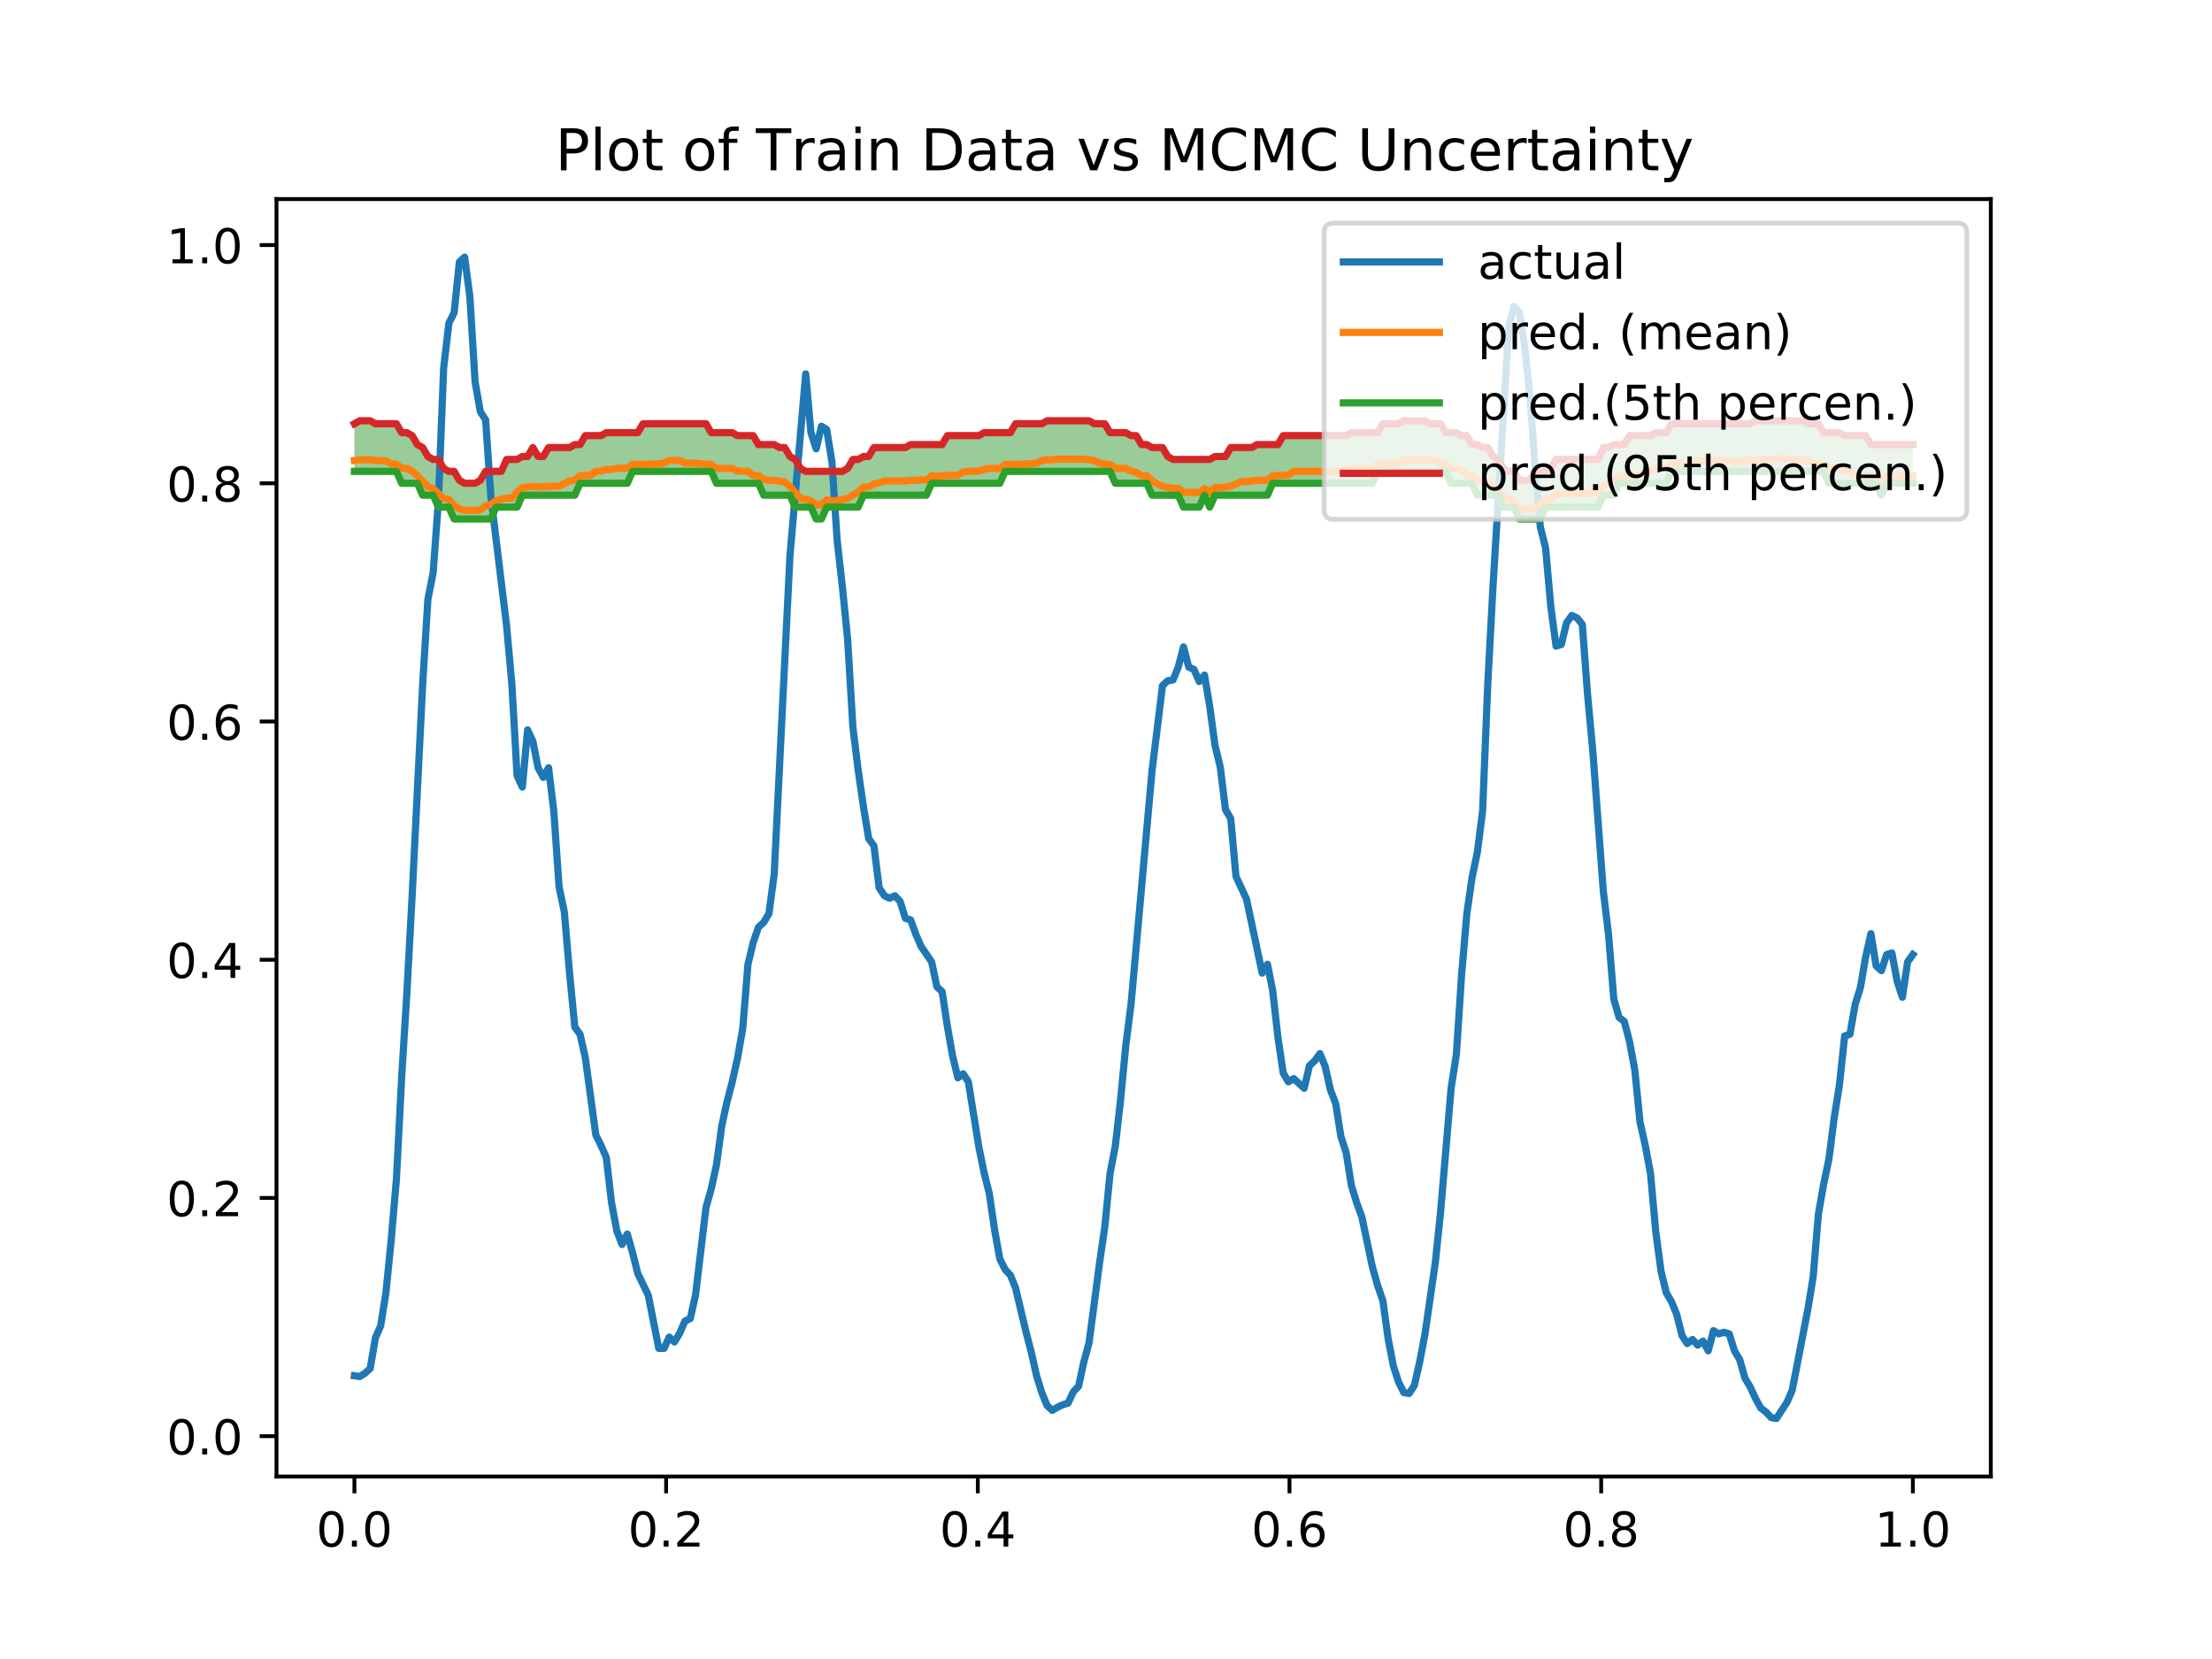<?xml version="1.0" encoding="utf-8" standalone="no"?>
<!DOCTYPE svg PUBLIC "-//W3C//DTD SVG 1.1//EN"
  "http://www.w3.org/Graphics/SVG/1.1/DTD/svg11.dtd">
<!-- Created with matplotlib (http://matplotlib.org/) -->
<svg height="345.6pt" version="1.1" viewBox="0 0 460.8 345.6" width="460.8pt" xmlns="http://www.w3.org/2000/svg" xmlns:xlink="http://www.w3.org/1999/xlink">
 <defs>
  <style type="text/css">
*{stroke-linecap:butt;stroke-linejoin:round;}
  </style>
 </defs>
 <g id="figure_1">
  <g id="patch_1">
   <path d="M 0 345.6 
L 460.8 345.6 
L 460.8 0 
L 0 0 
z
" style="fill:#ffffff;"/>
  </g>
  <g id="axes_1">
   <g id="patch_2">
    <path d="M 57.6 307.584 
L 414.72 307.584 
L 414.72 41.472 
L 57.6 41.472 
z
" style="fill:#ffffff;"/>
   </g>
   <g id="PolyCollection_1">
    <path clip-path="url(#p2da7517671)" d="M 73.833 88.271 
L 73.833 98.196 
L 74.926 98.196 
L 76.019 98.196 
L 77.112 98.196 
L 78.205 98.196 
L 79.298 98.196 
L 80.391 98.196 
L 81.485 98.196 
L 82.578 98.196 
L 83.671 100.677 
L 84.764 100.677 
L 85.857 100.677 
L 86.95 100.677 
L 88.043 103.158 
L 89.136 103.158 
L 90.229 103.158 
L 91.323 105.64 
L 92.416 105.64 
L 93.509 105.64 
L 94.602 108.121 
L 95.695 108.121 
L 96.788 108.121 
L 97.881 108.121 
L 98.974 108.121 
L 100.067 108.121 
L 101.161 108.121 
L 102.254 108.121 
L 103.347 105.64 
L 104.44 105.64 
L 105.533 105.64 
L 106.626 105.64 
L 107.719 105.64 
L 108.812 103.158 
L 109.905 103.158 
L 110.999 103.158 
L 112.092 103.158 
L 113.185 103.158 
L 114.278 103.158 
L 115.371 103.158 
L 116.464 103.158 
L 117.557 103.158 
L 118.65 103.158 
L 119.743 103.158 
L 120.837 100.677 
L 121.93 100.677 
L 123.023 100.677 
L 124.116 100.677 
L 125.209 100.677 
L 126.302 100.677 
L 127.395 100.677 
L 128.488 100.677 
L 129.581 100.677 
L 130.675 100.677 
L 131.768 98.196 
L 132.861 98.196 
L 133.954 98.196 
L 135.047 98.196 
L 136.14 98.196 
L 137.233 98.196 
L 138.326 98.196 
L 139.42 98.196 
L 140.513 98.196 
L 141.606 98.196 
L 142.699 98.196 
L 143.792 98.196 
L 144.885 98.196 
L 145.978 98.196 
L 147.071 98.196 
L 148.164 98.196 
L 149.258 100.677 
L 150.351 100.677 
L 151.444 100.677 
L 152.537 100.677 
L 153.63 100.677 
L 154.723 100.677 
L 155.816 100.677 
L 156.909 100.677 
L 158.002 100.677 
L 159.096 103.158 
L 160.189 103.158 
L 161.282 103.158 
L 162.375 103.158 
L 163.468 103.158 
L 164.561 103.158 
L 165.654 105.64 
L 166.747 105.64 
L 167.84 105.64 
L 168.934 105.64 
L 170.027 108.121 
L 171.12 108.121 
L 172.213 105.64 
L 173.306 105.64 
L 174.399 105.64 
L 175.492 105.64 
L 176.585 105.64 
L 177.678 105.64 
L 178.772 105.64 
L 179.865 103.158 
L 180.958 103.158 
L 182.051 103.158 
L 183.144 103.158 
L 184.237 103.158 
L 185.33 103.158 
L 186.423 103.158 
L 187.516 103.158 
L 188.61 103.158 
L 189.703 103.158 
L 190.796 103.158 
L 191.889 103.158 
L 192.982 103.158 
L 194.075 100.677 
L 195.168 100.677 
L 196.261 100.677 
L 197.354 100.677 
L 198.448 100.677 
L 199.541 100.677 
L 200.634 100.677 
L 201.727 100.677 
L 202.82 100.677 
L 203.913 100.677 
L 205.006 100.677 
L 206.099 100.677 
L 207.193 100.677 
L 208.286 100.677 
L 209.379 98.196 
L 210.472 98.196 
L 211.565 98.196 
L 212.658 98.196 
L 213.751 98.196 
L 214.844 98.196 
L 215.937 98.196 
L 217.031 98.196 
L 218.124 98.196 
L 219.217 98.196 
L 220.31 98.196 
L 221.403 98.196 
L 222.496 98.196 
L 223.589 98.196 
L 224.682 98.196 
L 225.775 98.196 
L 226.869 98.196 
L 227.962 98.196 
L 229.055 98.196 
L 230.148 98.196 
L 231.241 98.196 
L 232.334 100.677 
L 233.427 100.677 
L 234.52 100.677 
L 235.613 100.677 
L 236.707 100.677 
L 237.8 100.677 
L 238.893 100.677 
L 239.986 103.158 
L 241.079 103.158 
L 242.172 103.158 
L 243.265 103.158 
L 244.358 103.158 
L 245.451 103.158 
L 246.545 105.64 
L 247.638 105.64 
L 248.731 105.64 
L 249.824 105.64 
L 250.917 103.158 
L 252.01 105.64 
L 253.103 103.158 
L 254.196 103.158 
L 255.289 103.158 
L 256.383 103.158 
L 257.476 103.158 
L 258.569 103.158 
L 259.662 103.158 
L 260.755 103.158 
L 261.848 103.158 
L 262.941 103.158 
L 264.034 103.158 
L 265.127 100.677 
L 266.221 100.677 
L 267.314 100.677 
L 268.407 100.677 
L 269.5 100.677 
L 270.593 100.677 
L 271.686 100.677 
L 272.779 100.677 
L 273.872 100.677 
L 274.966 100.677 
L 276.059 100.677 
L 277.152 100.677 
L 278.245 100.677 
L 279.338 100.677 
L 280.431 100.677 
L 281.524 100.677 
L 282.617 100.677 
L 283.71 100.677 
L 284.804 100.677 
L 285.897 100.677 
L 286.99 98.196 
L 288.083 98.196 
L 289.176 98.196 
L 290.269 98.196 
L 291.362 98.196 
L 292.455 98.196 
L 293.548 98.196 
L 294.642 98.196 
L 295.735 98.196 
L 296.828 98.196 
L 297.921 98.196 
L 299.014 98.196 
L 300.107 98.196 
L 301.2 98.196 
L 302.293 100.677 
L 303.386 100.677 
L 304.48 100.677 
L 305.573 100.677 
L 306.666 100.677 
L 307.759 103.158 
L 308.852 103.158 
L 309.945 103.158 
L 311.038 103.158 
L 312.131 103.158 
L 313.224 105.64 
L 314.318 105.64 
L 315.411 105.64 
L 316.504 108.121 
L 317.597 108.121 
L 318.69 108.121 
L 319.783 108.121 
L 320.876 108.121 
L 321.969 105.64 
L 323.062 105.64 
L 324.156 105.64 
L 325.249 105.64 
L 326.342 105.64 
L 327.435 105.64 
L 328.528 105.64 
L 329.621 105.64 
L 330.714 105.64 
L 331.807 105.64 
L 332.9 105.64 
L 333.994 103.158 
L 335.087 103.158 
L 336.18 103.158 
L 337.273 100.677 
L 338.366 100.677 
L 339.459 100.677 
L 340.552 100.677 
L 341.645 100.677 
L 342.739 100.677 
L 343.832 100.677 
L 344.925 100.677 
L 346.018 100.677 
L 347.111 100.677 
L 348.204 98.196 
L 349.297 98.196 
L 350.39 98.196 
L 351.483 98.196 
L 352.577 98.196 
L 353.67 98.196 
L 354.763 98.196 
L 355.856 98.196 
L 356.949 98.196 
L 358.042 98.196 
L 359.135 98.196 
L 360.228 98.196 
L 361.321 98.196 
L 362.415 98.196 
L 363.508 98.196 
L 364.601 98.196 
L 365.694 98.196 
L 366.787 98.196 
L 367.88 98.196 
L 368.973 98.196 
L 370.066 98.196 
L 371.159 98.196 
L 372.253 98.196 
L 373.346 98.196 
L 374.439 98.196 
L 375.532 98.196 
L 376.625 98.196 
L 377.718 98.196 
L 378.811 98.196 
L 379.904 98.196 
L 380.997 100.677 
L 382.091 100.677 
L 383.184 100.677 
L 384.277 100.677 
L 385.37 100.677 
L 386.463 100.677 
L 387.556 100.677 
L 388.649 100.677 
L 389.742 100.677 
L 390.835 100.677 
L 391.929 103.158 
L 393.022 100.677 
L 394.115 100.677 
L 395.208 100.677 
L 396.301 100.677 
L 397.394 100.677 
L 398.487 100.677 
L 398.487 92.613 
L 398.487 92.613 
L 397.394 92.613 
L 396.301 92.613 
L 395.208 92.613 
L 394.115 92.613 
L 393.022 92.613 
L 391.929 92.613 
L 390.835 92.613 
L 389.742 92.613 
L 388.649 90.752 
L 387.556 90.752 
L 386.463 90.752 
L 385.37 90.752 
L 384.277 90.752 
L 383.184 90.132 
L 382.091 90.132 
L 380.997 90.132 
L 379.904 90.132 
L 378.811 88.271 
L 377.718 88.271 
L 376.625 88.271 
L 375.532 87.65 
L 374.439 87.65 
L 373.346 87.65 
L 372.253 87.65 
L 371.159 87.65 
L 370.066 87.65 
L 368.973 87.65 
L 367.88 87.65 
L 366.787 87.65 
L 365.694 87.65 
L 364.601 88.271 
L 363.508 88.271 
L 362.415 88.271 
L 361.321 88.271 
L 360.228 88.271 
L 359.135 88.271 
L 358.042 88.271 
L 356.949 88.271 
L 355.856 88.271 
L 354.763 88.271 
L 353.67 88.271 
L 352.577 88.271 
L 351.483 88.271 
L 350.39 88.271 
L 349.297 88.271 
L 348.204 88.271 
L 347.111 90.132 
L 346.018 90.132 
L 344.925 90.132 
L 343.832 90.752 
L 342.739 90.752 
L 341.645 90.752 
L 340.552 90.752 
L 339.459 90.752 
L 338.366 92.613 
L 337.273 92.613 
L 336.18 92.613 
L 335.087 93.233 
L 333.994 93.233 
L 332.9 95.714 
L 331.807 95.714 
L 330.714 95.714 
L 329.621 95.714 
L 328.528 95.714 
L 327.435 95.714 
L 326.342 95.714 
L 325.249 95.714 
L 324.156 95.714 
L 323.062 97.575 
L 321.969 98.196 
L 320.876 98.196 
L 319.783 98.196 
L 318.69 100.057 
L 317.597 100.057 
L 316.504 100.057 
L 315.411 98.196 
L 314.318 98.196 
L 313.224 97.575 
L 312.131 95.714 
L 311.038 95.094 
L 309.945 93.233 
L 308.852 93.233 
L 307.759 92.613 
L 306.666 92.613 
L 305.573 90.752 
L 304.48 90.752 
L 303.386 90.132 
L 302.293 90.132 
L 301.2 90.132 
L 300.107 88.271 
L 299.014 88.271 
L 297.921 88.271 
L 296.828 87.65 
L 295.735 87.65 
L 294.642 87.65 
L 293.548 87.65 
L 292.455 87.65 
L 291.362 88.271 
L 290.269 88.271 
L 289.176 88.271 
L 288.083 88.271 
L 286.99 90.132 
L 285.897 90.132 
L 284.804 90.132 
L 283.71 90.132 
L 282.617 90.132 
L 281.524 90.132 
L 280.431 90.752 
L 279.338 90.752 
L 278.245 90.752 
L 277.152 90.752 
L 276.059 90.752 
L 274.966 90.752 
L 273.872 90.752 
L 272.779 90.752 
L 271.686 90.752 
L 270.593 90.752 
L 269.5 90.752 
L 268.407 90.752 
L 267.314 90.752 
L 266.221 92.613 
L 265.127 92.613 
L 264.034 92.613 
L 262.941 92.613 
L 261.848 92.613 
L 260.755 93.233 
L 259.662 93.233 
L 258.569 93.233 
L 257.476 93.233 
L 256.383 93.233 
L 255.289 95.094 
L 254.196 95.094 
L 253.103 95.094 
L 252.01 95.714 
L 250.917 95.714 
L 249.824 95.714 
L 248.731 95.714 
L 247.638 95.714 
L 246.545 95.714 
L 245.451 95.714 
L 244.358 95.714 
L 243.265 95.094 
L 242.172 93.233 
L 241.079 93.233 
L 239.986 93.233 
L 238.893 92.613 
L 237.8 92.613 
L 236.707 90.752 
L 235.613 90.752 
L 234.52 90.132 
L 233.427 90.132 
L 232.334 90.132 
L 231.241 90.132 
L 230.148 88.271 
L 229.055 88.271 
L 227.962 88.271 
L 226.869 87.65 
L 225.775 87.65 
L 224.682 87.65 
L 223.589 87.65 
L 222.496 87.65 
L 221.403 87.65 
L 220.31 87.65 
L 219.217 87.65 
L 218.124 87.65 
L 217.031 88.271 
L 215.937 88.271 
L 214.844 88.271 
L 213.751 88.271 
L 212.658 88.271 
L 211.565 88.271 
L 210.472 90.132 
L 209.379 90.132 
L 208.286 90.132 
L 207.193 90.132 
L 206.099 90.132 
L 205.006 90.132 
L 203.913 90.752 
L 202.82 90.752 
L 201.727 90.752 
L 200.634 90.752 
L 199.541 90.752 
L 198.448 90.752 
L 197.354 90.752 
L 196.261 92.613 
L 195.168 92.613 
L 194.075 92.613 
L 192.982 92.613 
L 191.889 92.613 
L 190.796 92.613 
L 189.703 92.613 
L 188.61 93.233 
L 187.516 93.233 
L 186.423 93.233 
L 185.33 93.233 
L 184.237 93.233 
L 183.144 93.233 
L 182.051 93.233 
L 180.958 95.094 
L 179.865 95.094 
L 178.772 95.714 
L 177.678 95.714 
L 176.585 97.575 
L 175.492 98.196 
L 174.399 98.196 
L 173.306 98.196 
L 172.213 98.196 
L 171.12 98.196 
L 170.027 98.196 
L 168.934 98.196 
L 167.84 98.196 
L 166.747 97.575 
L 165.654 95.714 
L 164.561 95.094 
L 163.468 93.233 
L 162.375 93.233 
L 161.282 92.613 
L 160.189 92.613 
L 159.096 92.613 
L 158.002 92.613 
L 156.909 90.752 
L 155.816 90.752 
L 154.723 90.752 
L 153.63 90.752 
L 152.537 90.132 
L 151.444 90.132 
L 150.351 90.132 
L 149.258 90.132 
L 148.164 90.132 
L 147.071 88.271 
L 145.978 88.271 
L 144.885 88.271 
L 143.792 88.271 
L 142.699 88.271 
L 141.606 88.271 
L 140.513 88.271 
L 139.42 88.271 
L 138.326 88.271 
L 137.233 88.271 
L 136.14 88.271 
L 135.047 88.271 
L 133.954 88.271 
L 132.861 90.132 
L 131.768 90.132 
L 130.675 90.132 
L 129.581 90.132 
L 128.488 90.132 
L 127.395 90.132 
L 126.302 90.132 
L 125.209 90.752 
L 124.116 90.752 
L 123.023 90.752 
L 121.93 90.752 
L 120.837 92.613 
L 119.743 92.613 
L 118.65 93.233 
L 117.557 93.233 
L 116.464 93.233 
L 115.371 93.233 
L 114.278 93.233 
L 113.185 95.094 
L 112.092 95.094 
L 110.999 93.233 
L 109.905 95.094 
L 108.812 95.094 
L 107.719 95.714 
L 106.626 95.714 
L 105.533 95.714 
L 104.44 98.196 
L 103.347 98.196 
L 102.254 98.196 
L 101.161 98.196 
L 100.067 100.057 
L 98.974 100.677 
L 97.881 100.677 
L 96.788 100.677 
L 95.695 100.057 
L 94.602 98.196 
L 93.509 98.196 
L 92.416 97.575 
L 91.323 95.714 
L 90.229 95.714 
L 89.136 95.094 
L 88.043 93.233 
L 86.95 92.613 
L 85.857 90.752 
L 84.764 90.132 
L 83.671 90.132 
L 82.578 88.271 
L 81.485 88.271 
L 80.391 88.271 
L 79.298 88.271 
L 78.205 88.271 
L 77.112 87.65 
L 76.019 87.65 
L 74.926 87.65 
L 73.833 88.271 
z
" style="fill:#008000;fill-opacity:0.4;"/>
   </g>
   <g id="matplotlib.axis_1">
    <g id="xtick_1">
     <g id="line2d_1">
      <defs>
       <path d="M 0 0 
L 0 3.5 
" id="mb982ff3772" style="stroke:#000000;stroke-width:0.8;"/>
      </defs>
      <g>
       <use style="stroke:#000000;stroke-width:0.8;" x="73.833" xlink:href="#mb982ff3772" y="307.584"/>
      </g>
     </g>
     <g id="text_1">
      <!-- 0.0 -->
      <defs>
       <path d="M 31.781 66.406 
Q 24.172 66.406 20.328 58.906 
Q 16.5 51.422 16.5 36.375 
Q 16.5 21.391 20.328 13.891 
Q 24.172 6.391 31.781 6.391 
Q 39.453 6.391 43.281 13.891 
Q 47.125 21.391 47.125 36.375 
Q 47.125 51.422 43.281 58.906 
Q 39.453 66.406 31.781 66.406 
z
M 31.781 74.219 
Q 44.047 74.219 50.516 64.516 
Q 56.984 54.828 56.984 36.375 
Q 56.984 17.969 50.516 8.266 
Q 44.047 -1.422 31.781 -1.422 
Q 19.531 -1.422 13.062 8.266 
Q 6.594 17.969 6.594 36.375 
Q 6.594 54.828 13.062 64.516 
Q 19.531 74.219 31.781 74.219 
z
" id="DejaVuSans-30"/>
       <path d="M 10.688 12.406 
L 21 12.406 
L 21 0 
L 10.688 0 
z
" id="DejaVuSans-2e"/>
      </defs>
      <g transform="translate(65.881 322.182)scale(0.1 -0.1)">
       <use xlink:href="#DejaVuSans-30"/>
       <use x="63.623" xlink:href="#DejaVuSans-2e"/>
       <use x="95.41" xlink:href="#DejaVuSans-30"/>
      </g>
     </g>
    </g>
    <g id="xtick_2">
     <g id="line2d_2">
      <g>
       <use style="stroke:#000000;stroke-width:0.8;" x="138.764" xlink:href="#mb982ff3772" y="307.584"/>
      </g>
     </g>
     <g id="text_2">
      <!-- 0.2 -->
      <defs>
       <path d="M 19.188 8.297 
L 53.609 8.297 
L 53.609 0 
L 7.328 0 
L 7.328 8.297 
Q 12.938 14.109 22.625 23.891 
Q 32.328 33.688 34.812 36.531 
Q 39.547 41.844 41.422 45.531 
Q 43.312 49.219 43.312 52.781 
Q 43.312 58.594 39.234 62.25 
Q 35.156 65.922 28.609 65.922 
Q 23.969 65.922 18.812 64.312 
Q 13.672 62.703 7.812 59.422 
L 7.812 69.391 
Q 13.766 71.781 18.938 73 
Q 24.125 74.219 28.422 74.219 
Q 39.75 74.219 46.484 68.547 
Q 53.219 62.891 53.219 53.422 
Q 53.219 48.922 51.531 44.891 
Q 49.859 40.875 45.406 35.406 
Q 44.188 33.984 37.641 27.219 
Q 31.109 20.453 19.188 8.297 
z
" id="DejaVuSans-32"/>
      </defs>
      <g transform="translate(130.812 322.182)scale(0.1 -0.1)">
       <use xlink:href="#DejaVuSans-30"/>
       <use x="63.623" xlink:href="#DejaVuSans-2e"/>
       <use x="95.41" xlink:href="#DejaVuSans-32"/>
      </g>
     </g>
    </g>
    <g id="xtick_3">
     <g id="line2d_3">
      <g>
       <use style="stroke:#000000;stroke-width:0.8;" x="203.695" xlink:href="#mb982ff3772" y="307.584"/>
      </g>
     </g>
     <g id="text_3">
      <!-- 0.4 -->
      <defs>
       <path d="M 37.797 64.312 
L 12.891 25.391 
L 37.797 25.391 
z
M 35.203 72.906 
L 47.609 72.906 
L 47.609 25.391 
L 58.016 25.391 
L 58.016 17.188 
L 47.609 17.188 
L 47.609 0 
L 37.797 0 
L 37.797 17.188 
L 4.891 17.188 
L 4.891 26.703 
z
" id="DejaVuSans-34"/>
      </defs>
      <g transform="translate(195.743 322.182)scale(0.1 -0.1)">
       <use xlink:href="#DejaVuSans-30"/>
       <use x="63.623" xlink:href="#DejaVuSans-2e"/>
       <use x="95.41" xlink:href="#DejaVuSans-34"/>
      </g>
     </g>
    </g>
    <g id="xtick_4">
     <g id="line2d_4">
      <g>
       <use style="stroke:#000000;stroke-width:0.8;" x="268.625" xlink:href="#mb982ff3772" y="307.584"/>
      </g>
     </g>
     <g id="text_4">
      <!-- 0.6 -->
      <defs>
       <path d="M 33.016 40.375 
Q 26.375 40.375 22.484 35.828 
Q 18.609 31.297 18.609 23.391 
Q 18.609 15.531 22.484 10.953 
Q 26.375 6.391 33.016 6.391 
Q 39.656 6.391 43.531 10.953 
Q 47.406 15.531 47.406 23.391 
Q 47.406 31.297 43.531 35.828 
Q 39.656 40.375 33.016 40.375 
z
M 52.594 71.297 
L 52.594 62.312 
Q 48.875 64.062 45.094 64.984 
Q 41.312 65.922 37.594 65.922 
Q 27.828 65.922 22.672 59.328 
Q 17.531 52.734 16.797 39.406 
Q 19.672 43.656 24.016 45.922 
Q 28.375 48.188 33.594 48.188 
Q 44.578 48.188 50.953 41.516 
Q 57.328 34.859 57.328 23.391 
Q 57.328 12.156 50.688 5.359 
Q 44.047 -1.422 33.016 -1.422 
Q 20.359 -1.422 13.672 8.266 
Q 6.984 17.969 6.984 36.375 
Q 6.984 53.656 15.188 63.938 
Q 23.391 74.219 37.203 74.219 
Q 40.922 74.219 44.703 73.484 
Q 48.484 72.75 52.594 71.297 
z
" id="DejaVuSans-36"/>
      </defs>
      <g transform="translate(260.674 322.182)scale(0.1 -0.1)">
       <use xlink:href="#DejaVuSans-30"/>
       <use x="63.623" xlink:href="#DejaVuSans-2e"/>
       <use x="95.41" xlink:href="#DejaVuSans-36"/>
      </g>
     </g>
    </g>
    <g id="xtick_5">
     <g id="line2d_5">
      <g>
       <use style="stroke:#000000;stroke-width:0.8;" x="333.556" xlink:href="#mb982ff3772" y="307.584"/>
      </g>
     </g>
     <g id="text_5">
      <!-- 0.8 -->
      <defs>
       <path d="M 31.781 34.625 
Q 24.75 34.625 20.719 30.859 
Q 16.703 27.094 16.703 20.516 
Q 16.703 13.922 20.719 10.156 
Q 24.75 6.391 31.781 6.391 
Q 38.812 6.391 42.859 10.172 
Q 46.922 13.969 46.922 20.516 
Q 46.922 27.094 42.891 30.859 
Q 38.875 34.625 31.781 34.625 
z
M 21.922 38.812 
Q 15.578 40.375 12.031 44.719 
Q 8.5 49.078 8.5 55.328 
Q 8.5 64.062 14.719 69.141 
Q 20.953 74.219 31.781 74.219 
Q 42.672 74.219 48.875 69.141 
Q 55.078 64.062 55.078 55.328 
Q 55.078 49.078 51.531 44.719 
Q 48 40.375 41.703 38.812 
Q 48.828 37.156 52.797 32.312 
Q 56.781 27.484 56.781 20.516 
Q 56.781 9.906 50.312 4.234 
Q 43.844 -1.422 31.781 -1.422 
Q 19.734 -1.422 13.25 4.234 
Q 6.781 9.906 6.781 20.516 
Q 6.781 27.484 10.781 32.312 
Q 14.797 37.156 21.922 38.812 
z
M 18.312 54.391 
Q 18.312 48.734 21.844 45.562 
Q 25.391 42.391 31.781 42.391 
Q 38.141 42.391 41.719 45.562 
Q 45.312 48.734 45.312 54.391 
Q 45.312 60.062 41.719 63.234 
Q 38.141 66.406 31.781 66.406 
Q 25.391 66.406 21.844 63.234 
Q 18.312 60.062 18.312 54.391 
z
" id="DejaVuSans-38"/>
      </defs>
      <g transform="translate(325.605 322.182)scale(0.1 -0.1)">
       <use xlink:href="#DejaVuSans-30"/>
       <use x="63.623" xlink:href="#DejaVuSans-2e"/>
       <use x="95.41" xlink:href="#DejaVuSans-38"/>
      </g>
     </g>
    </g>
    <g id="xtick_6">
     <g id="line2d_6">
      <g>
       <use style="stroke:#000000;stroke-width:0.8;" x="398.487" xlink:href="#mb982ff3772" y="307.584"/>
      </g>
     </g>
     <g id="text_6">
      <!-- 1.0 -->
      <defs>
       <path d="M 12.406 8.297 
L 28.516 8.297 
L 28.516 63.922 
L 10.984 60.406 
L 10.984 69.391 
L 28.422 72.906 
L 38.281 72.906 
L 38.281 8.297 
L 54.391 8.297 
L 54.391 0 
L 12.406 0 
z
" id="DejaVuSans-31"/>
      </defs>
      <g transform="translate(390.536 322.182)scale(0.1 -0.1)">
       <use xlink:href="#DejaVuSans-31"/>
       <use x="63.623" xlink:href="#DejaVuSans-2e"/>
       <use x="95.41" xlink:href="#DejaVuSans-30"/>
      </g>
     </g>
    </g>
   </g>
   <g id="matplotlib.axis_2">
    <g id="ytick_1">
     <g id="line2d_7">
      <defs>
       <path d="M 0 0 
L -3.5 0 
" id="m08c52ef053" style="stroke:#000000;stroke-width:0.8;"/>
      </defs>
      <g>
       <use style="stroke:#000000;stroke-width:0.8;" x="57.6" xlink:href="#m08c52ef053" y="299.179"/>
      </g>
     </g>
     <g id="text_7">
      <!-- 0.0 -->
      <g transform="translate(34.697 302.978)scale(0.1 -0.1)">
       <use xlink:href="#DejaVuSans-30"/>
       <use x="63.623" xlink:href="#DejaVuSans-2e"/>
       <use x="95.41" xlink:href="#DejaVuSans-30"/>
      </g>
     </g>
    </g>
    <g id="ytick_2">
     <g id="line2d_8">
      <g>
       <use style="stroke:#000000;stroke-width:0.8;" x="57.6" xlink:href="#m08c52ef053" y="249.553"/>
      </g>
     </g>
     <g id="text_8">
      <!-- 0.2 -->
      <g transform="translate(34.697 253.353)scale(0.1 -0.1)">
       <use xlink:href="#DejaVuSans-30"/>
       <use x="63.623" xlink:href="#DejaVuSans-2e"/>
       <use x="95.41" xlink:href="#DejaVuSans-32"/>
      </g>
     </g>
    </g>
    <g id="ytick_3">
     <g id="line2d_9">
      <g>
       <use style="stroke:#000000;stroke-width:0.8;" x="57.6" xlink:href="#m08c52ef053" y="199.928"/>
      </g>
     </g>
     <g id="text_9">
      <!-- 0.4 -->
      <g transform="translate(34.697 203.727)scale(0.1 -0.1)">
       <use xlink:href="#DejaVuSans-30"/>
       <use x="63.623" xlink:href="#DejaVuSans-2e"/>
       <use x="95.41" xlink:href="#DejaVuSans-34"/>
      </g>
     </g>
    </g>
    <g id="ytick_4">
     <g id="line2d_10">
      <g>
       <use style="stroke:#000000;stroke-width:0.8;" x="57.6" xlink:href="#m08c52ef053" y="150.302"/>
      </g>
     </g>
     <g id="text_10">
      <!-- 0.6 -->
      <g transform="translate(34.697 154.102)scale(0.1 -0.1)">
       <use xlink:href="#DejaVuSans-30"/>
       <use x="63.623" xlink:href="#DejaVuSans-2e"/>
       <use x="95.41" xlink:href="#DejaVuSans-36"/>
      </g>
     </g>
    </g>
    <g id="ytick_5">
     <g id="line2d_11">
      <g>
       <use style="stroke:#000000;stroke-width:0.8;" x="57.6" xlink:href="#m08c52ef053" y="100.677"/>
      </g>
     </g>
     <g id="text_11">
      <!-- 0.8 -->
      <g transform="translate(34.697 104.476)scale(0.1 -0.1)">
       <use xlink:href="#DejaVuSans-30"/>
       <use x="63.623" xlink:href="#DejaVuSans-2e"/>
       <use x="95.41" xlink:href="#DejaVuSans-38"/>
      </g>
     </g>
    </g>
    <g id="ytick_6">
     <g id="line2d_12">
      <g>
       <use style="stroke:#000000;stroke-width:0.8;" x="57.6" xlink:href="#m08c52ef053" y="51.051"/>
      </g>
     </g>
     <g id="text_12">
      <!-- 1.0 -->
      <g transform="translate(34.697 54.851)scale(0.1 -0.1)">
       <use xlink:href="#DejaVuSans-31"/>
       <use x="63.623" xlink:href="#DejaVuSans-2e"/>
       <use x="95.41" xlink:href="#DejaVuSans-30"/>
      </g>
     </g>
    </g>
   </g>
   <g id="line2d_13">
    <path clip-path="url(#p2da7517671)" d="M 73.833 286.596 
L 74.926 286.764 
L 76.019 286.093 
L 77.112 285.086 
L 78.205 278.711 
L 79.298 276.195 
L 80.391 269.316 
L 81.485 258.412 
L 82.578 245.661 
L 83.671 224.523 
L 84.764 206.739 
L 85.857 186.607 
L 88.043 142.652 
L 89.136 124.869 
L 90.229 119.333 
L 91.323 104.401 
L 92.416 76.72 
L 93.509 67.325 
L 94.602 65.144 
L 95.695 54.575 
L 96.788 53.568 
L 97.881 61.788 
L 98.974 79.572 
L 100.067 85.779 
L 101.161 87.457 
L 102.254 103.395 
L 105.533 130.405 
L 106.626 142.484 
L 107.719 161.61 
L 108.812 163.959 
L 109.905 152.047 
L 110.999 154.396 
L 112.092 159.932 
L 113.185 161.946 
L 114.278 159.932 
L 115.371 168.992 
L 116.464 184.762 
L 117.557 189.963 
L 118.65 202.713 
L 119.743 213.953 
L 120.837 215.463 
L 121.93 220.328 
L 124.116 236.434 
L 125.209 238.615 
L 126.302 241.131 
L 127.395 250.527 
L 128.488 256.398 
L 129.581 259.25 
L 130.675 257.069 
L 131.768 260.928 
L 132.861 265.29 
L 135.047 269.82 
L 137.233 280.892 
L 138.326 280.892 
L 139.42 278.544 
L 140.513 279.55 
L 141.606 277.705 
L 142.699 275.188 
L 143.792 274.685 
L 144.885 269.82 
L 147.071 251.533 
L 148.164 247.674 
L 149.258 242.641 
L 150.351 234.589 
L 151.444 229.556 
L 152.537 225.361 
L 153.63 220.496 
L 154.723 214.289 
L 155.816 200.867 
L 156.909 196.338 
L 158.002 193.15 
L 159.096 192.143 
L 160.189 190.298 
L 161.282 182.077 
L 164.561 115.81 
L 167.84 77.894 
L 168.934 90.141 
L 170.027 93.497 
L 171.12 88.799 
L 172.213 89.47 
L 173.306 96.181 
L 174.399 112.622 
L 175.492 122.352 
L 176.585 133.257 
L 177.678 151.544 
L 178.772 160.435 
L 179.865 167.985 
L 180.958 174.696 
L 182.051 176.206 
L 183.144 184.93 
L 184.237 186.607 
L 185.33 187.11 
L 186.423 186.607 
L 187.516 187.782 
L 188.61 191.305 
L 189.703 191.64 
L 190.796 194.66 
L 191.889 197.176 
L 194.075 200.364 
L 195.168 205.565 
L 196.261 206.572 
L 197.354 213.786 
L 198.448 219.993 
L 199.541 224.523 
L 200.634 223.684 
L 201.727 225.361 
L 203.913 238.95 
L 205.006 244.319 
L 206.099 248.681 
L 207.193 256.231 
L 208.286 262.27 
L 209.379 264.451 
L 210.472 265.625 
L 211.565 268.31 
L 213.751 277.537 
L 214.844 281.731 
L 215.937 286.596 
L 217.031 290.119 
L 218.124 292.804 
L 219.217 293.81 
L 220.31 293.139 
L 221.403 292.636 
L 222.496 292.3 
L 223.589 289.952 
L 224.682 288.777 
L 225.775 283.744 
L 226.869 279.718 
L 229.055 263.109 
L 230.148 255.56 
L 231.241 244.487 
L 232.334 238.783 
L 233.427 229.22 
L 234.52 217.812 
L 235.613 209.256 
L 239.986 160.603 
L 242.172 142.82 
L 243.265 141.814 
L 244.358 141.646 
L 245.451 138.961 
L 246.545 134.767 
L 247.638 138.961 
L 248.731 139.465 
L 249.824 141.981 
L 250.917 140.639 
L 252.01 147.182 
L 253.103 155.235 
L 254.196 159.765 
L 255.289 168.656 
L 256.383 170.502 
L 257.476 182.581 
L 259.662 187.278 
L 262.941 202.713 
L 264.034 200.867 
L 265.127 206.404 
L 266.221 216.134 
L 267.314 223.516 
L 268.407 225.361 
L 269.5 224.69 
L 271.686 226.704 
L 272.779 222.006 
L 273.872 220.999 
L 274.966 219.49 
L 276.059 222.174 
L 277.152 227.039 
L 278.245 229.891 
L 279.338 236.77 
L 280.431 240.125 
L 281.524 247.003 
L 282.617 250.527 
L 283.71 253.546 
L 285.897 263.948 
L 286.99 267.806 
L 288.083 270.994 
L 289.176 278.879 
L 290.269 284.583 
L 291.362 287.938 
L 292.455 290.119 
L 293.548 290.287 
L 294.642 288.61 
L 295.735 283.744 
L 296.828 278.04 
L 299.014 262.941 
L 300.107 252.372 
L 302.293 226.704 
L 303.386 219.657 
L 304.48 203.048 
L 305.573 190.298 
L 306.666 182.749 
L 307.759 177.548 
L 308.852 168.992 
L 309.945 142.149 
L 311.038 121.849 
L 314.318 67.828 
L 315.411 63.802 
L 316.504 64.976 
L 317.597 72.022 
L 318.69 82.256 
L 319.783 97.187 
L 320.876 109.77 
L 321.969 114.132 
L 323.062 126.379 
L 324.156 134.599 
L 325.249 134.264 
L 326.342 129.734 
L 327.435 128.224 
L 328.528 128.728 
L 329.621 130.07 
L 330.714 144.665 
L 331.807 156.409 
L 333.994 185.601 
L 335.087 194.66 
L 336.18 208.081 
L 337.273 211.94 
L 338.366 212.779 
L 339.459 216.973 
L 340.552 222.845 
L 341.645 233.75 
L 342.739 238.615 
L 343.832 244.487 
L 344.925 256.566 
L 346.018 264.787 
L 347.111 269.316 
L 348.204 271.162 
L 349.297 273.846 
L 350.39 278.208 
L 351.483 279.886 
L 352.577 279.047 
L 353.67 280.221 
L 354.763 279.382 
L 355.856 281.396 
L 356.949 277.201 
L 358.042 277.872 
L 359.135 277.537 
L 360.228 277.872 
L 361.321 281.396 
L 362.415 283.241 
L 363.508 287.1 
L 364.601 288.945 
L 365.694 291.294 
L 366.787 293.307 
L 367.88 294.146 
L 368.973 295.32 
L 370.066 295.488 
L 372.253 292.133 
L 373.346 289.616 
L 376.625 272.672 
L 377.718 265.961 
L 378.811 252.875 
L 379.904 246.668 
L 380.997 241.467 
L 382.091 232.911 
L 383.184 226.032 
L 384.277 215.799 
L 385.37 215.463 
L 386.463 209.256 
L 387.556 205.733 
L 388.649 199.357 
L 389.742 194.492 
L 390.835 201.203 
L 391.929 202.209 
L 393.022 198.854 
L 394.115 198.519 
L 395.208 204.39 
L 396.301 207.746 
L 397.394 200.364 
L 398.487 198.854 
L 398.487 198.854 
" style="fill:none;stroke:#1f77b4;stroke-linecap:square;stroke-width:1.5;"/>
   </g>
   <g id="line2d_14">
    <path clip-path="url(#p2da7517671)" d="M 73.833 95.921 
L 74.926 95.783 
L 77.112 95.783 
L 78.205 95.921 
L 80.391 95.99 
L 81.485 96.61 
L 82.578 96.679 
L 83.671 97.506 
L 84.764 97.575 
L 85.857 98.127 
L 86.95 99.092 
L 89.136 101.366 
L 90.229 101.78 
L 92.416 103.847 
L 93.509 103.985 
L 94.602 105.364 
L 95.695 105.984 
L 96.788 106.329 
L 98.974 106.329 
L 100.067 106.191 
L 101.161 105.433 
L 102.254 105.088 
L 103.347 104.33 
L 104.44 103.985 
L 105.533 103.779 
L 106.626 103.779 
L 107.719 102.538 
L 108.812 101.573 
L 110.999 101.297 
L 112.092 101.435 
L 113.185 101.435 
L 114.278 101.297 
L 116.464 101.297 
L 118.65 100.194 
L 119.743 100.057 
L 120.837 99.092 
L 123.023 99.023 
L 124.116 98.196 
L 125.209 98.127 
L 126.302 97.782 
L 127.395 97.782 
L 128.488 97.575 
L 130.675 97.506 
L 131.768 96.748 
L 136.14 96.679 
L 138.326 96.473 
L 139.42 95.921 
L 141.606 95.921 
L 142.699 96.473 
L 144.885 96.473 
L 147.071 96.679 
L 148.164 96.748 
L 149.258 97.575 
L 152.537 97.575 
L 153.63 98.127 
L 155.816 98.196 
L 156.909 99.023 
L 158.002 99.092 
L 159.096 99.85 
L 160.189 100.057 
L 161.282 100.057 
L 163.468 100.401 
L 164.561 101.366 
L 166.747 103.847 
L 167.84 103.985 
L 168.934 104.33 
L 170.027 105.226 
L 171.12 105.088 
L 172.213 104.123 
L 173.306 104.33 
L 174.399 104.261 
L 176.585 103.847 
L 177.678 103.089 
L 178.772 102.538 
L 179.865 101.435 
L 180.958 101.435 
L 182.051 100.815 
L 183.144 100.608 
L 184.237 100.194 
L 188.61 100.194 
L 189.703 100.057 
L 190.796 100.057 
L 191.889 99.919 
L 192.982 100.057 
L 194.075 99.092 
L 195.168 99.23 
L 197.354 99.023 
L 199.541 99.023 
L 200.634 98.334 
L 201.727 98.196 
L 203.913 98.127 
L 205.006 97.782 
L 206.099 97.575 
L 208.286 97.575 
L 209.379 96.748 
L 213.751 96.679 
L 215.937 96.473 
L 217.031 95.921 
L 218.124 95.783 
L 219.217 95.783 
L 220.31 95.645 
L 225.775 95.645 
L 227.962 95.921 
L 229.055 96.473 
L 230.148 96.679 
L 231.241 96.748 
L 232.334 97.575 
L 234.52 97.575 
L 235.613 98.127 
L 236.707 98.402 
L 237.8 99.092 
L 238.893 99.092 
L 239.986 100.194 
L 241.079 100.815 
L 242.172 101.297 
L 243.265 101.573 
L 244.358 101.711 
L 245.451 101.711 
L 246.545 102.538 
L 249.824 102.607 
L 250.917 101.78 
L 252.01 102.538 
L 253.103 101.573 
L 254.196 101.573 
L 256.383 101.297 
L 258.569 100.332 
L 259.662 100.332 
L 261.848 100.057 
L 264.034 100.057 
L 265.127 99.092 
L 267.314 99.023 
L 268.407 98.954 
L 269.5 98.196 
L 274.966 98.196 
L 277.152 98.471 
L 278.245 98.196 
L 280.431 97.989 
L 282.617 97.575 
L 285.897 97.506 
L 286.99 96.748 
L 291.362 96.404 
L 292.455 95.783 
L 296.828 95.783 
L 299.014 95.99 
L 300.107 96.679 
L 301.2 96.748 
L 302.293 97.575 
L 303.386 97.575 
L 304.48 98.058 
L 305.573 99.023 
L 306.666 99.092 
L 307.759 99.919 
L 308.852 100.332 
L 309.945 100.332 
L 311.038 101.366 
L 312.131 101.711 
L 313.224 103.847 
L 314.318 103.985 
L 315.411 104.33 
L 316.504 105.984 
L 317.597 106.191 
L 318.69 105.984 
L 319.783 105.915 
L 320.876 105.088 
L 321.969 104.054 
L 323.062 103.847 
L 324.156 102.951 
L 325.249 102.951 
L 326.342 102.607 
L 328.528 102.676 
L 329.621 102.676 
L 330.714 102.814 
L 331.807 102.538 
L 332.9 102.538 
L 333.994 101.297 
L 335.087 100.608 
L 336.18 100.057 
L 337.273 99.23 
L 339.459 99.023 
L 341.645 98.954 
L 342.739 98.127 
L 343.832 98.127 
L 344.925 97.575 
L 347.111 97.506 
L 348.204 96.679 
L 350.39 96.61 
L 351.483 96.473 
L 352.577 96.473 
L 353.67 95.99 
L 355.856 95.921 
L 360.228 95.99 
L 361.321 96.473 
L 362.415 95.99 
L 368.973 95.645 
L 370.066 95.645 
L 371.159 95.508 
L 376.625 95.921 
L 377.718 96.473 
L 379.904 96.748 
L 380.997 97.575 
L 383.184 97.575 
L 384.277 97.989 
L 385.37 98.196 
L 386.463 99.023 
L 390.835 99.092 
L 391.929 99.988 
L 393.022 99.092 
L 395.208 99.092 
L 396.301 99.23 
L 397.394 99.092 
L 398.487 99.092 
L 398.487 99.092 
" style="fill:none;stroke:#ff7f0e;stroke-linecap:square;stroke-width:1.5;"/>
   </g>
   <g id="line2d_15">
    <path clip-path="url(#p2da7517671)" d="M 73.833 98.196 
L 82.578 98.196 
L 83.671 100.677 
L 86.95 100.677 
L 88.043 103.158 
L 90.229 103.158 
L 91.323 105.64 
L 93.509 105.64 
L 94.602 108.121 
L 102.254 108.121 
L 103.347 105.64 
L 107.719 105.64 
L 108.812 103.158 
L 119.743 103.158 
L 120.837 100.677 
L 130.675 100.677 
L 131.768 98.196 
L 148.164 98.196 
L 149.258 100.677 
L 158.002 100.677 
L 159.096 103.158 
L 164.561 103.158 
L 165.654 105.64 
L 168.934 105.64 
L 170.027 108.121 
L 171.12 108.121 
L 172.213 105.64 
L 178.772 105.64 
L 179.865 103.158 
L 192.982 103.158 
L 194.075 100.677 
L 208.286 100.677 
L 209.379 98.196 
L 231.241 98.196 
L 232.334 100.677 
L 238.893 100.677 
L 239.986 103.158 
L 245.451 103.158 
L 246.545 105.64 
L 249.824 105.64 
L 250.917 103.158 
L 252.01 105.64 
L 253.103 103.158 
L 264.034 103.158 
L 265.127 100.677 
L 285.897 100.677 
L 286.99 98.196 
L 301.2 98.196 
L 302.293 100.677 
L 306.666 100.677 
L 307.759 103.158 
L 312.131 103.158 
L 313.224 105.64 
L 315.411 105.64 
L 316.504 108.121 
L 320.876 108.121 
L 321.969 105.64 
L 332.9 105.64 
L 333.994 103.158 
L 336.18 103.158 
L 337.273 100.677 
L 347.111 100.677 
L 348.204 98.196 
L 379.904 98.196 
L 380.997 100.677 
L 390.835 100.677 
L 391.929 103.158 
L 393.022 100.677 
L 398.487 100.677 
L 398.487 100.677 
" style="fill:none;stroke:#2ca02c;stroke-linecap:square;stroke-width:1.5;"/>
   </g>
   <g id="line2d_16">
    <path clip-path="url(#p2da7517671)" d="M 73.833 88.271 
L 74.926 87.65 
L 77.112 87.65 
L 78.205 88.271 
L 82.578 88.271 
L 83.671 90.132 
L 84.764 90.132 
L 85.857 90.752 
L 86.95 92.613 
L 88.043 93.233 
L 89.136 95.094 
L 90.229 95.714 
L 91.323 95.714 
L 92.416 97.575 
L 93.509 98.196 
L 94.602 98.196 
L 95.695 100.057 
L 96.788 100.677 
L 98.974 100.677 
L 100.067 100.057 
L 101.161 98.196 
L 104.44 98.196 
L 105.533 95.714 
L 107.719 95.714 
L 108.812 95.094 
L 109.905 95.094 
L 110.999 93.233 
L 112.092 95.094 
L 113.185 95.094 
L 114.278 93.233 
L 118.65 93.233 
L 119.743 92.613 
L 120.837 92.613 
L 121.93 90.752 
L 125.209 90.752 
L 126.302 90.132 
L 132.861 90.132 
L 133.954 88.271 
L 147.071 88.271 
L 148.164 90.132 
L 152.537 90.132 
L 153.63 90.752 
L 156.909 90.752 
L 158.002 92.613 
L 161.282 92.613 
L 162.375 93.233 
L 163.468 93.233 
L 164.561 95.094 
L 165.654 95.714 
L 166.747 97.575 
L 167.84 98.196 
L 175.492 98.196 
L 176.585 97.575 
L 177.678 95.714 
L 178.772 95.714 
L 179.865 95.094 
L 180.958 95.094 
L 182.051 93.233 
L 188.61 93.233 
L 189.703 92.613 
L 196.261 92.613 
L 197.354 90.752 
L 203.913 90.752 
L 205.006 90.132 
L 210.472 90.132 
L 211.565 88.271 
L 217.031 88.271 
L 218.124 87.65 
L 226.869 87.65 
L 227.962 88.271 
L 230.148 88.271 
L 231.241 90.132 
L 234.52 90.132 
L 235.613 90.752 
L 236.707 90.752 
L 237.8 92.613 
L 238.893 92.613 
L 239.986 93.233 
L 242.172 93.233 
L 243.265 95.094 
L 244.358 95.714 
L 252.01 95.714 
L 253.103 95.094 
L 255.289 95.094 
L 256.383 93.233 
L 260.755 93.233 
L 261.848 92.613 
L 266.221 92.613 
L 267.314 90.752 
L 280.431 90.752 
L 281.524 90.132 
L 286.99 90.132 
L 288.083 88.271 
L 291.362 88.271 
L 292.455 87.65 
L 296.828 87.65 
L 297.921 88.271 
L 300.107 88.271 
L 301.2 90.132 
L 303.386 90.132 
L 304.48 90.752 
L 305.573 90.752 
L 306.666 92.613 
L 307.759 92.613 
L 308.852 93.233 
L 309.945 93.233 
L 311.038 95.094 
L 312.131 95.714 
L 313.224 97.575 
L 314.318 98.196 
L 315.411 98.196 
L 316.504 100.057 
L 318.69 100.057 
L 319.783 98.196 
L 321.969 98.196 
L 323.062 97.575 
L 324.156 95.714 
L 332.9 95.714 
L 333.994 93.233 
L 335.087 93.233 
L 336.18 92.613 
L 338.366 92.613 
L 339.459 90.752 
L 343.832 90.752 
L 344.925 90.132 
L 347.111 90.132 
L 348.204 88.271 
L 364.601 88.271 
L 365.694 87.65 
L 375.532 87.65 
L 376.625 88.271 
L 378.811 88.271 
L 379.904 90.132 
L 383.184 90.132 
L 384.277 90.752 
L 388.649 90.752 
L 389.742 92.613 
L 398.487 92.613 
L 398.487 92.613 
" style="fill:none;stroke:#d62728;stroke-linecap:square;stroke-width:1.5;"/>
   </g>
   <g id="patch_3">
    <path d="M 57.6 307.584 
L 57.6 41.472 
" style="fill:none;stroke:#000000;stroke-linecap:square;stroke-linejoin:miter;stroke-width:0.8;"/>
   </g>
   <g id="patch_4">
    <path d="M 414.72 307.584 
L 414.72 41.472 
" style="fill:none;stroke:#000000;stroke-linecap:square;stroke-linejoin:miter;stroke-width:0.8;"/>
   </g>
   <g id="patch_5">
    <path d="M 57.6 307.584 
L 414.72 307.584 
" style="fill:none;stroke:#000000;stroke-linecap:square;stroke-linejoin:miter;stroke-width:0.8;"/>
   </g>
   <g id="patch_6">
    <path d="M 57.6 41.472 
L 414.72 41.472 
" style="fill:none;stroke:#000000;stroke-linecap:square;stroke-linejoin:miter;stroke-width:0.8;"/>
   </g>
   <g id="text_13">
    <!-- Plot of Train Data vs MCMC Uncertainty  -->
    <defs>
     <path d="M 19.672 64.797 
L 19.672 37.406 
L 32.078 37.406 
Q 38.969 37.406 42.719 40.969 
Q 46.484 44.531 46.484 51.125 
Q 46.484 57.672 42.719 61.234 
Q 38.969 64.797 32.078 64.797 
z
M 9.812 72.906 
L 32.078 72.906 
Q 44.344 72.906 50.609 67.359 
Q 56.891 61.812 56.891 51.125 
Q 56.891 40.328 50.609 34.812 
Q 44.344 29.297 32.078 29.297 
L 19.672 29.297 
L 19.672 0 
L 9.812 0 
z
" id="DejaVuSans-50"/>
     <path d="M 9.422 75.984 
L 18.406 75.984 
L 18.406 0 
L 9.422 0 
z
" id="DejaVuSans-6c"/>
     <path d="M 30.609 48.391 
Q 23.391 48.391 19.188 42.75 
Q 14.984 37.109 14.984 27.297 
Q 14.984 17.484 19.156 11.844 
Q 23.344 6.203 30.609 6.203 
Q 37.797 6.203 41.984 11.859 
Q 46.188 17.531 46.188 27.297 
Q 46.188 37.016 41.984 42.703 
Q 37.797 48.391 30.609 48.391 
z
M 30.609 56 
Q 42.328 56 49.016 48.375 
Q 55.719 40.766 55.719 27.297 
Q 55.719 13.875 49.016 6.219 
Q 42.328 -1.422 30.609 -1.422 
Q 18.844 -1.422 12.172 6.219 
Q 5.516 13.875 5.516 27.297 
Q 5.516 40.766 12.172 48.375 
Q 18.844 56 30.609 56 
z
" id="DejaVuSans-6f"/>
     <path d="M 18.312 70.219 
L 18.312 54.688 
L 36.812 54.688 
L 36.812 47.703 
L 18.312 47.703 
L 18.312 18.016 
Q 18.312 11.328 20.141 9.422 
Q 21.969 7.516 27.594 7.516 
L 36.812 7.516 
L 36.812 0 
L 27.594 0 
Q 17.188 0 13.234 3.875 
Q 9.281 7.766 9.281 18.016 
L 9.281 47.703 
L 2.688 47.703 
L 2.688 54.688 
L 9.281 54.688 
L 9.281 70.219 
z
" id="DejaVuSans-74"/>
     <path id="DejaVuSans-20"/>
     <path d="M 37.109 75.984 
L 37.109 68.5 
L 28.516 68.5 
Q 23.688 68.5 21.797 66.547 
Q 19.922 64.594 19.922 59.516 
L 19.922 54.688 
L 34.719 54.688 
L 34.719 47.703 
L 19.922 47.703 
L 19.922 0 
L 10.891 0 
L 10.891 47.703 
L 2.297 47.703 
L 2.297 54.688 
L 10.891 54.688 
L 10.891 58.5 
Q 10.891 67.625 15.141 71.797 
Q 19.391 75.984 28.609 75.984 
z
" id="DejaVuSans-66"/>
     <path d="M -0.297 72.906 
L 61.375 72.906 
L 61.375 64.594 
L 35.5 64.594 
L 35.5 0 
L 25.594 0 
L 25.594 64.594 
L -0.297 64.594 
z
" id="DejaVuSans-54"/>
     <path d="M 41.109 46.297 
Q 39.594 47.172 37.812 47.578 
Q 36.031 48 33.891 48 
Q 26.266 48 22.188 43.047 
Q 18.109 38.094 18.109 28.812 
L 18.109 0 
L 9.078 0 
L 9.078 54.688 
L 18.109 54.688 
L 18.109 46.188 
Q 20.953 51.172 25.484 53.578 
Q 30.031 56 36.531 56 
Q 37.453 56 38.578 55.875 
Q 39.703 55.766 41.062 55.516 
z
" id="DejaVuSans-72"/>
     <path d="M 34.281 27.484 
Q 23.391 27.484 19.188 25 
Q 14.984 22.516 14.984 16.5 
Q 14.984 11.719 18.141 8.906 
Q 21.297 6.109 26.703 6.109 
Q 34.188 6.109 38.703 11.406 
Q 43.219 16.703 43.219 25.484 
L 43.219 27.484 
z
M 52.203 31.203 
L 52.203 0 
L 43.219 0 
L 43.219 8.297 
Q 40.141 3.328 35.547 0.953 
Q 30.953 -1.422 24.312 -1.422 
Q 15.922 -1.422 10.953 3.297 
Q 6 8.016 6 15.922 
Q 6 25.141 12.172 29.828 
Q 18.359 34.516 30.609 34.516 
L 43.219 34.516 
L 43.219 35.406 
Q 43.219 41.609 39.141 45 
Q 35.062 48.391 27.688 48.391 
Q 23 48.391 18.547 47.266 
Q 14.109 46.141 10.016 43.891 
L 10.016 52.203 
Q 14.938 54.109 19.578 55.047 
Q 24.219 56 28.609 56 
Q 40.484 56 46.344 49.844 
Q 52.203 43.703 52.203 31.203 
z
" id="DejaVuSans-61"/>
     <path d="M 9.422 54.688 
L 18.406 54.688 
L 18.406 0 
L 9.422 0 
z
M 9.422 75.984 
L 18.406 75.984 
L 18.406 64.594 
L 9.422 64.594 
z
" id="DejaVuSans-69"/>
     <path d="M 54.891 33.016 
L 54.891 0 
L 45.906 0 
L 45.906 32.719 
Q 45.906 40.484 42.875 44.328 
Q 39.844 48.188 33.797 48.188 
Q 26.516 48.188 22.312 43.547 
Q 18.109 38.922 18.109 30.906 
L 18.109 0 
L 9.078 0 
L 9.078 54.688 
L 18.109 54.688 
L 18.109 46.188 
Q 21.344 51.125 25.703 53.562 
Q 30.078 56 35.797 56 
Q 45.219 56 50.047 50.172 
Q 54.891 44.344 54.891 33.016 
z
" id="DejaVuSans-6e"/>
     <path d="M 19.672 64.797 
L 19.672 8.109 
L 31.594 8.109 
Q 46.688 8.109 53.688 14.938 
Q 60.688 21.781 60.688 36.531 
Q 60.688 51.172 53.688 57.984 
Q 46.688 64.797 31.594 64.797 
z
M 9.812 72.906 
L 30.078 72.906 
Q 51.266 72.906 61.172 64.094 
Q 71.094 55.281 71.094 36.531 
Q 71.094 17.672 61.125 8.828 
Q 51.172 0 30.078 0 
L 9.812 0 
z
" id="DejaVuSans-44"/>
     <path d="M 2.984 54.688 
L 12.5 54.688 
L 29.594 8.797 
L 46.688 54.688 
L 56.203 54.688 
L 35.688 0 
L 23.484 0 
z
" id="DejaVuSans-76"/>
     <path d="M 44.281 53.078 
L 44.281 44.578 
Q 40.484 46.531 36.375 47.5 
Q 32.281 48.484 27.875 48.484 
Q 21.188 48.484 17.844 46.438 
Q 14.5 44.391 14.5 40.281 
Q 14.5 37.156 16.891 35.375 
Q 19.281 33.594 26.516 31.984 
L 29.594 31.297 
Q 39.156 29.25 43.188 25.516 
Q 47.219 21.781 47.219 15.094 
Q 47.219 7.469 41.188 3.016 
Q 35.156 -1.422 24.609 -1.422 
Q 20.219 -1.422 15.453 -0.562 
Q 10.688 0.297 5.422 2 
L 5.422 11.281 
Q 10.406 8.688 15.234 7.391 
Q 20.062 6.109 24.812 6.109 
Q 31.156 6.109 34.562 8.281 
Q 37.984 10.453 37.984 14.406 
Q 37.984 18.062 35.516 20.016 
Q 33.062 21.969 24.703 23.781 
L 21.578 24.516 
Q 13.234 26.266 9.516 29.906 
Q 5.812 33.547 5.812 39.891 
Q 5.812 47.609 11.281 51.797 
Q 16.75 56 26.812 56 
Q 31.781 56 36.172 55.266 
Q 40.578 54.547 44.281 53.078 
z
" id="DejaVuSans-73"/>
     <path d="M 9.812 72.906 
L 24.516 72.906 
L 43.109 23.297 
L 61.812 72.906 
L 76.516 72.906 
L 76.516 0 
L 66.891 0 
L 66.891 64.016 
L 48.094 14.016 
L 38.188 14.016 
L 19.391 64.016 
L 19.391 0 
L 9.812 0 
z
" id="DejaVuSans-4d"/>
     <path d="M 64.406 67.281 
L 64.406 56.891 
Q 59.422 61.531 53.781 63.812 
Q 48.141 66.109 41.797 66.109 
Q 29.297 66.109 22.656 58.469 
Q 16.016 50.828 16.016 36.375 
Q 16.016 21.969 22.656 14.328 
Q 29.297 6.688 41.797 6.688 
Q 48.141 6.688 53.781 8.984 
Q 59.422 11.281 64.406 15.922 
L 64.406 5.609 
Q 59.234 2.094 53.438 0.328 
Q 47.656 -1.422 41.219 -1.422 
Q 24.656 -1.422 15.125 8.703 
Q 5.609 18.844 5.609 36.375 
Q 5.609 53.953 15.125 64.078 
Q 24.656 74.219 41.219 74.219 
Q 47.75 74.219 53.531 72.484 
Q 59.328 70.75 64.406 67.281 
z
" id="DejaVuSans-43"/>
     <path d="M 8.688 72.906 
L 18.609 72.906 
L 18.609 28.609 
Q 18.609 16.891 22.844 11.734 
Q 27.094 6.594 36.625 6.594 
Q 46.094 6.594 50.344 11.734 
Q 54.594 16.891 54.594 28.609 
L 54.594 72.906 
L 64.5 72.906 
L 64.5 27.391 
Q 64.5 13.141 57.438 5.859 
Q 50.391 -1.422 36.625 -1.422 
Q 22.797 -1.422 15.734 5.859 
Q 8.688 13.141 8.688 27.391 
z
" id="DejaVuSans-55"/>
     <path d="M 48.781 52.594 
L 48.781 44.188 
Q 44.969 46.297 41.141 47.344 
Q 37.312 48.391 33.406 48.391 
Q 24.656 48.391 19.812 42.844 
Q 14.984 37.312 14.984 27.297 
Q 14.984 17.281 19.812 11.734 
Q 24.656 6.203 33.406 6.203 
Q 37.312 6.203 41.141 7.25 
Q 44.969 8.297 48.781 10.406 
L 48.781 2.094 
Q 45.016 0.344 40.984 -0.531 
Q 36.969 -1.422 32.422 -1.422 
Q 20.062 -1.422 12.781 6.344 
Q 5.516 14.109 5.516 27.297 
Q 5.516 40.672 12.859 48.328 
Q 20.219 56 33.016 56 
Q 37.156 56 41.109 55.141 
Q 45.062 54.297 48.781 52.594 
z
" id="DejaVuSans-63"/>
     <path d="M 56.203 29.594 
L 56.203 25.203 
L 14.891 25.203 
Q 15.484 15.922 20.484 11.062 
Q 25.484 6.203 34.422 6.203 
Q 39.594 6.203 44.453 7.469 
Q 49.312 8.734 54.109 11.281 
L 54.109 2.781 
Q 49.266 0.734 44.188 -0.344 
Q 39.109 -1.422 33.891 -1.422 
Q 20.797 -1.422 13.156 6.188 
Q 5.516 13.812 5.516 26.812 
Q 5.516 40.234 12.766 48.109 
Q 20.016 56 32.328 56 
Q 43.359 56 49.781 48.891 
Q 56.203 41.797 56.203 29.594 
z
M 47.219 32.234 
Q 47.125 39.594 43.094 43.984 
Q 39.062 48.391 32.422 48.391 
Q 24.906 48.391 20.391 44.141 
Q 15.875 39.891 15.188 32.172 
z
" id="DejaVuSans-65"/>
     <path d="M 32.172 -5.078 
Q 28.375 -14.844 24.75 -17.812 
Q 21.141 -20.797 15.094 -20.797 
L 7.906 -20.797 
L 7.906 -13.281 
L 13.188 -13.281 
Q 16.891 -13.281 18.938 -11.516 
Q 21 -9.766 23.484 -3.219 
L 25.094 0.875 
L 2.984 54.688 
L 12.5 54.688 
L 29.594 11.922 
L 46.688 54.688 
L 56.203 54.688 
z
" id="DejaVuSans-79"/>
    </defs>
    <g transform="translate(115.667 35.472)scale(0.12 -0.12)">
     <use xlink:href="#DejaVuSans-50"/>
     <use x="60.303" xlink:href="#DejaVuSans-6c"/>
     <use x="88.086" xlink:href="#DejaVuSans-6f"/>
     <use x="149.268" xlink:href="#DejaVuSans-74"/>
     <use x="188.477" xlink:href="#DejaVuSans-20"/>
     <use x="220.264" xlink:href="#DejaVuSans-6f"/>
     <use x="281.445" xlink:href="#DejaVuSans-66"/>
     <use x="316.65" xlink:href="#DejaVuSans-20"/>
     <use x="348.438" xlink:href="#DejaVuSans-54"/>
     <use x="409.303" xlink:href="#DejaVuSans-72"/>
     <use x="450.416" xlink:href="#DejaVuSans-61"/>
     <use x="511.695" xlink:href="#DejaVuSans-69"/>
     <use x="539.479" xlink:href="#DejaVuSans-6e"/>
     <use x="602.857" xlink:href="#DejaVuSans-20"/>
     <use x="634.645" xlink:href="#DejaVuSans-44"/>
     <use x="711.646" xlink:href="#DejaVuSans-61"/>
     <use x="772.926" xlink:href="#DejaVuSans-74"/>
     <use x="812.135" xlink:href="#DejaVuSans-61"/>
     <use x="873.414" xlink:href="#DejaVuSans-20"/>
     <use x="905.201" xlink:href="#DejaVuSans-76"/>
     <use x="964.381" xlink:href="#DejaVuSans-73"/>
     <use x="1016.48" xlink:href="#DejaVuSans-20"/>
     <use x="1048.268" xlink:href="#DejaVuSans-4d"/>
     <use x="1134.547" xlink:href="#DejaVuSans-43"/>
     <use x="1204.371" xlink:href="#DejaVuSans-4d"/>
     <use x="1290.65" xlink:href="#DejaVuSans-43"/>
     <use x="1360.475" xlink:href="#DejaVuSans-20"/>
     <use x="1392.262" xlink:href="#DejaVuSans-55"/>
     <use x="1465.455" xlink:href="#DejaVuSans-6e"/>
     <use x="1528.834" xlink:href="#DejaVuSans-63"/>
     <use x="1583.814" xlink:href="#DejaVuSans-65"/>
     <use x="1645.338" xlink:href="#DejaVuSans-72"/>
     <use x="1686.451" xlink:href="#DejaVuSans-74"/>
     <use x="1725.66" xlink:href="#DejaVuSans-61"/>
     <use x="1786.939" xlink:href="#DejaVuSans-69"/>
     <use x="1814.723" xlink:href="#DejaVuSans-6e"/>
     <use x="1878.102" xlink:href="#DejaVuSans-74"/>
     <use x="1917.311" xlink:href="#DejaVuSans-79"/>
     <use x="1976.49" xlink:href="#DejaVuSans-20"/>
    </g>
   </g>
   <g id="legend_1">
    <g id="patch_7">
     <path d="M 277.843 108.184 
L 407.72 108.184 
Q 409.72 108.184 409.72 106.184 
L 409.72 48.472 
Q 409.72 46.472 407.72 46.472 
L 277.843 46.472 
Q 275.843 46.472 275.843 48.472 
L 275.843 106.184 
Q 275.843 108.184 277.843 108.184 
z
" style="fill:#ffffff;opacity:0.8;stroke:#cccccc;stroke-linejoin:miter;"/>
    </g>
    <g id="line2d_17">
     <path d="M 279.843 54.57 
L 299.843 54.57 
" style="fill:none;stroke:#1f77b4;stroke-linecap:square;stroke-width:1.5;"/>
    </g>
    <g id="line2d_18"/>
    <g id="text_14">
     <!-- actual -->
     <defs>
      <path d="M 8.5 21.578 
L 8.5 54.688 
L 17.484 54.688 
L 17.484 21.922 
Q 17.484 14.156 20.5 10.266 
Q 23.531 6.391 29.594 6.391 
Q 36.859 6.391 41.078 11.031 
Q 45.312 15.672 45.312 23.688 
L 45.312 54.688 
L 54.297 54.688 
L 54.297 0 
L 45.312 0 
L 45.312 8.406 
Q 42.047 3.422 37.719 1 
Q 33.406 -1.422 27.688 -1.422 
Q 18.266 -1.422 13.375 4.438 
Q 8.5 10.297 8.5 21.578 
z
M 31.109 56 
z
" id="DejaVuSans-75"/>
     </defs>
     <g transform="translate(307.843 58.07)scale(0.1 -0.1)">
      <use xlink:href="#DejaVuSans-61"/>
      <use x="61.279" xlink:href="#DejaVuSans-63"/>
      <use x="116.26" xlink:href="#DejaVuSans-74"/>
      <use x="155.469" xlink:href="#DejaVuSans-75"/>
      <use x="218.848" xlink:href="#DejaVuSans-61"/>
      <use x="280.127" xlink:href="#DejaVuSans-6c"/>
     </g>
    </g>
    <g id="line2d_19">
     <path d="M 279.843 69.249 
L 299.843 69.249 
" style="fill:none;stroke:#ff7f0e;stroke-linecap:square;stroke-width:1.5;"/>
    </g>
    <g id="line2d_20"/>
    <g id="text_15">
     <!-- pred. (mean) -->
     <defs>
      <path d="M 18.109 8.203 
L 18.109 -20.797 
L 9.078 -20.797 
L 9.078 54.688 
L 18.109 54.688 
L 18.109 46.391 
Q 20.953 51.266 25.266 53.625 
Q 29.594 56 35.594 56 
Q 45.562 56 51.781 48.094 
Q 58.016 40.188 58.016 27.297 
Q 58.016 14.406 51.781 6.484 
Q 45.562 -1.422 35.594 -1.422 
Q 29.594 -1.422 25.266 0.953 
Q 20.953 3.328 18.109 8.203 
z
M 48.688 27.297 
Q 48.688 37.203 44.609 42.844 
Q 40.531 48.484 33.406 48.484 
Q 26.266 48.484 22.188 42.844 
Q 18.109 37.203 18.109 27.297 
Q 18.109 17.391 22.188 11.75 
Q 26.266 6.109 33.406 6.109 
Q 40.531 6.109 44.609 11.75 
Q 48.688 17.391 48.688 27.297 
z
" id="DejaVuSans-70"/>
      <path d="M 45.406 46.391 
L 45.406 75.984 
L 54.391 75.984 
L 54.391 0 
L 45.406 0 
L 45.406 8.203 
Q 42.578 3.328 38.25 0.953 
Q 33.938 -1.422 27.875 -1.422 
Q 17.969 -1.422 11.734 6.484 
Q 5.516 14.406 5.516 27.297 
Q 5.516 40.188 11.734 48.094 
Q 17.969 56 27.875 56 
Q 33.938 56 38.25 53.625 
Q 42.578 51.266 45.406 46.391 
z
M 14.797 27.297 
Q 14.797 17.391 18.875 11.75 
Q 22.953 6.109 30.078 6.109 
Q 37.203 6.109 41.297 11.75 
Q 45.406 17.391 45.406 27.297 
Q 45.406 37.203 41.297 42.844 
Q 37.203 48.484 30.078 48.484 
Q 22.953 48.484 18.875 42.844 
Q 14.797 37.203 14.797 27.297 
z
" id="DejaVuSans-64"/>
      <path d="M 31 75.875 
Q 24.469 64.656 21.281 53.656 
Q 18.109 42.672 18.109 31.391 
Q 18.109 20.125 21.312 9.062 
Q 24.516 -2 31 -13.188 
L 23.188 -13.188 
Q 15.875 -1.703 12.234 9.375 
Q 8.594 20.453 8.594 31.391 
Q 8.594 42.281 12.203 53.312 
Q 15.828 64.359 23.188 75.875 
z
" id="DejaVuSans-28"/>
      <path d="M 52 44.188 
Q 55.375 50.25 60.062 53.125 
Q 64.75 56 71.094 56 
Q 79.641 56 84.281 50.016 
Q 88.922 44.047 88.922 33.016 
L 88.922 0 
L 79.891 0 
L 79.891 32.719 
Q 79.891 40.578 77.094 44.375 
Q 74.312 48.188 68.609 48.188 
Q 61.625 48.188 57.562 43.547 
Q 53.516 38.922 53.516 30.906 
L 53.516 0 
L 44.484 0 
L 44.484 32.719 
Q 44.484 40.625 41.703 44.406 
Q 38.922 48.188 33.109 48.188 
Q 26.219 48.188 22.156 43.531 
Q 18.109 38.875 18.109 30.906 
L 18.109 0 
L 9.078 0 
L 9.078 54.688 
L 18.109 54.688 
L 18.109 46.188 
Q 21.188 51.219 25.484 53.609 
Q 29.781 56 35.688 56 
Q 41.656 56 45.828 52.969 
Q 50 49.953 52 44.188 
z
" id="DejaVuSans-6d"/>
      <path d="M 8.016 75.875 
L 15.828 75.875 
Q 23.141 64.359 26.781 53.312 
Q 30.422 42.281 30.422 31.391 
Q 30.422 20.453 26.781 9.375 
Q 23.141 -1.703 15.828 -13.188 
L 8.016 -13.188 
Q 14.5 -2 17.703 9.062 
Q 20.906 20.125 20.906 31.391 
Q 20.906 42.672 17.703 53.656 
Q 14.5 64.656 8.016 75.875 
z
" id="DejaVuSans-29"/>
     </defs>
     <g transform="translate(307.843 72.749)scale(0.1 -0.1)">
      <use xlink:href="#DejaVuSans-70"/>
      <use x="63.477" xlink:href="#DejaVuSans-72"/>
      <use x="104.559" xlink:href="#DejaVuSans-65"/>
      <use x="166.082" xlink:href="#DejaVuSans-64"/>
      <use x="229.559" xlink:href="#DejaVuSans-2e"/>
      <use x="261.346" xlink:href="#DejaVuSans-20"/>
      <use x="293.133" xlink:href="#DejaVuSans-28"/>
      <use x="332.146" xlink:href="#DejaVuSans-6d"/>
      <use x="429.559" xlink:href="#DejaVuSans-65"/>
      <use x="491.082" xlink:href="#DejaVuSans-61"/>
      <use x="552.361" xlink:href="#DejaVuSans-6e"/>
      <use x="615.74" xlink:href="#DejaVuSans-29"/>
     </g>
    </g>
    <g id="line2d_21">
     <path d="M 279.843 83.927 
L 299.843 83.927 
" style="fill:none;stroke:#2ca02c;stroke-linecap:square;stroke-width:1.5;"/>
    </g>
    <g id="line2d_22"/>
    <g id="text_16">
     <!-- pred.(5th percen.) -->
     <defs>
      <path d="M 10.797 72.906 
L 49.516 72.906 
L 49.516 64.594 
L 19.828 64.594 
L 19.828 46.734 
Q 21.969 47.469 24.109 47.828 
Q 26.266 48.188 28.422 48.188 
Q 40.625 48.188 47.75 41.5 
Q 54.891 34.812 54.891 23.391 
Q 54.891 11.625 47.562 5.094 
Q 40.234 -1.422 26.906 -1.422 
Q 22.312 -1.422 17.547 -0.641 
Q 12.797 0.141 7.719 1.703 
L 7.719 11.625 
Q 12.109 9.234 16.797 8.062 
Q 21.484 6.891 26.703 6.891 
Q 35.156 6.891 40.078 11.328 
Q 45.016 15.766 45.016 23.391 
Q 45.016 31 40.078 35.438 
Q 35.156 39.891 26.703 39.891 
Q 22.75 39.891 18.812 39.016 
Q 14.891 38.141 10.797 36.281 
z
" id="DejaVuSans-35"/>
      <path d="M 54.891 33.016 
L 54.891 0 
L 45.906 0 
L 45.906 32.719 
Q 45.906 40.484 42.875 44.328 
Q 39.844 48.188 33.797 48.188 
Q 26.516 48.188 22.312 43.547 
Q 18.109 38.922 18.109 30.906 
L 18.109 0 
L 9.078 0 
L 9.078 75.984 
L 18.109 75.984 
L 18.109 46.188 
Q 21.344 51.125 25.703 53.562 
Q 30.078 56 35.797 56 
Q 45.219 56 50.047 50.172 
Q 54.891 44.344 54.891 33.016 
z
" id="DejaVuSans-68"/>
     </defs>
     <g transform="translate(307.843 87.427)scale(0.1 -0.1)">
      <use xlink:href="#DejaVuSans-70"/>
      <use x="63.477" xlink:href="#DejaVuSans-72"/>
      <use x="104.559" xlink:href="#DejaVuSans-65"/>
      <use x="166.082" xlink:href="#DejaVuSans-64"/>
      <use x="229.559" xlink:href="#DejaVuSans-2e"/>
      <use x="261.346" xlink:href="#DejaVuSans-28"/>
      <use x="300.359" xlink:href="#DejaVuSans-35"/>
      <use x="363.982" xlink:href="#DejaVuSans-74"/>
      <use x="403.191" xlink:href="#DejaVuSans-68"/>
      <use x="466.57" xlink:href="#DejaVuSans-20"/>
      <use x="498.357" xlink:href="#DejaVuSans-70"/>
      <use x="561.834" xlink:href="#DejaVuSans-65"/>
      <use x="623.357" xlink:href="#DejaVuSans-72"/>
      <use x="664.439" xlink:href="#DejaVuSans-63"/>
      <use x="719.42" xlink:href="#DejaVuSans-65"/>
      <use x="780.943" xlink:href="#DejaVuSans-6e"/>
      <use x="844.322" xlink:href="#DejaVuSans-2e"/>
      <use x="876.109" xlink:href="#DejaVuSans-29"/>
     </g>
    </g>
    <g id="line2d_23">
     <path d="M 279.843 98.605 
L 299.843 98.605 
" style="fill:none;stroke:#d62728;stroke-linecap:square;stroke-width:1.5;"/>
    </g>
    <g id="line2d_24"/>
    <g id="text_17">
     <!-- pred.(95th percen.) -->
     <defs>
      <path d="M 10.984 1.516 
L 10.984 10.5 
Q 14.703 8.734 18.5 7.812 
Q 22.312 6.891 25.984 6.891 
Q 35.75 6.891 40.891 13.453 
Q 46.047 20.016 46.781 33.406 
Q 43.953 29.203 39.594 26.953 
Q 35.25 24.703 29.984 24.703 
Q 19.047 24.703 12.672 31.312 
Q 6.297 37.938 6.297 49.422 
Q 6.297 60.641 12.938 67.422 
Q 19.578 74.219 30.609 74.219 
Q 43.266 74.219 49.922 64.516 
Q 56.594 54.828 56.594 36.375 
Q 56.594 19.141 48.406 8.859 
Q 40.234 -1.422 26.422 -1.422 
Q 22.703 -1.422 18.891 -0.688 
Q 15.094 0.047 10.984 1.516 
z
M 30.609 32.422 
Q 37.25 32.422 41.125 36.953 
Q 45.016 41.5 45.016 49.422 
Q 45.016 57.281 41.125 61.844 
Q 37.25 66.406 30.609 66.406 
Q 23.969 66.406 20.094 61.844 
Q 16.219 57.281 16.219 49.422 
Q 16.219 41.5 20.094 36.953 
Q 23.969 32.422 30.609 32.422 
z
" id="DejaVuSans-39"/>
     </defs>
     <g transform="translate(307.843 102.105)scale(0.1 -0.1)">
      <use xlink:href="#DejaVuSans-70"/>
      <use x="63.477" xlink:href="#DejaVuSans-72"/>
      <use x="104.559" xlink:href="#DejaVuSans-65"/>
      <use x="166.082" xlink:href="#DejaVuSans-64"/>
      <use x="229.559" xlink:href="#DejaVuSans-2e"/>
      <use x="261.346" xlink:href="#DejaVuSans-28"/>
      <use x="300.359" xlink:href="#DejaVuSans-39"/>
      <use x="363.982" xlink:href="#DejaVuSans-35"/>
      <use x="427.605" xlink:href="#DejaVuSans-74"/>
      <use x="466.814" xlink:href="#DejaVuSans-68"/>
      <use x="530.193" xlink:href="#DejaVuSans-20"/>
      <use x="561.98" xlink:href="#DejaVuSans-70"/>
      <use x="625.457" xlink:href="#DejaVuSans-65"/>
      <use x="686.98" xlink:href="#DejaVuSans-72"/>
      <use x="728.062" xlink:href="#DejaVuSans-63"/>
      <use x="783.043" xlink:href="#DejaVuSans-65"/>
      <use x="844.566" xlink:href="#DejaVuSans-6e"/>
      <use x="907.945" xlink:href="#DejaVuSans-2e"/>
      <use x="939.732" xlink:href="#DejaVuSans-29"/>
     </g>
    </g>
   </g>
  </g>
 </g>
 <defs>
  <clipPath id="p2da7517671">
   <rect height="266.112" width="357.12" x="57.6" y="41.472"/>
  </clipPath>
 </defs>
</svg>

